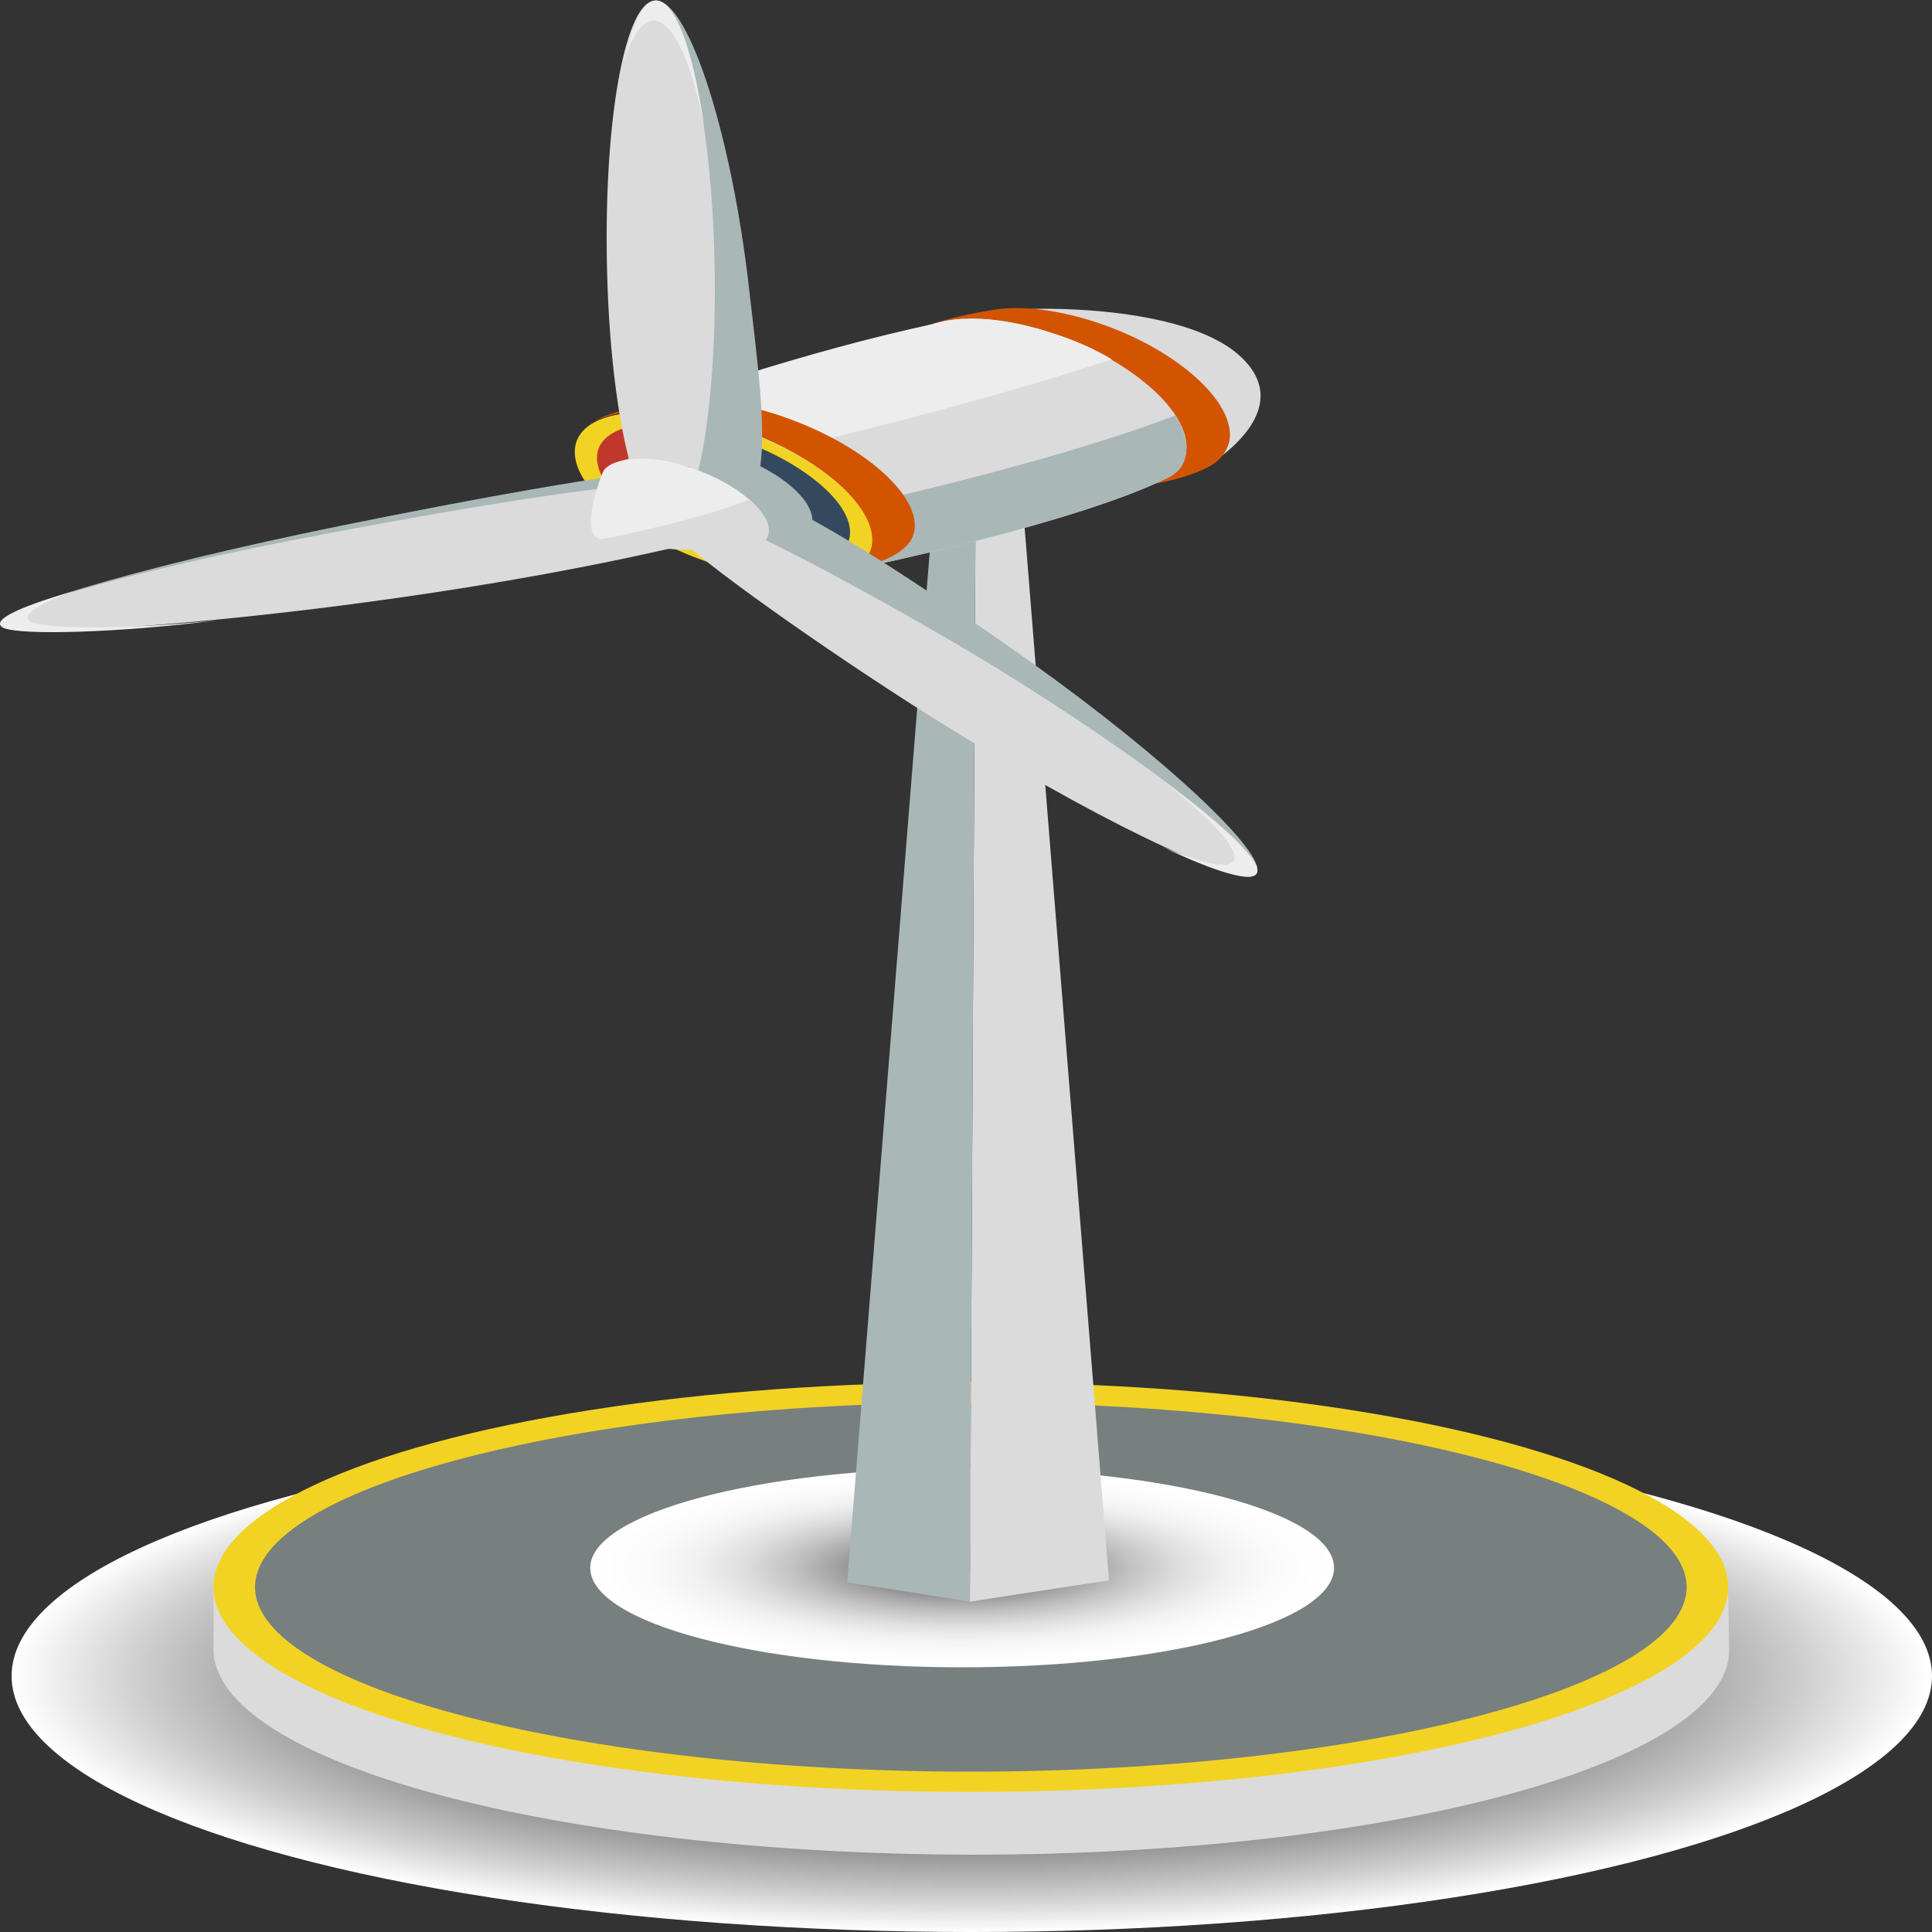 <?xml version="1.0" encoding="utf-8"?>
<!-- Generator: Adobe Illustrator 25.1.0, SVG Export Plug-In . SVG Version: 6.00 Build 0)  -->
<svg version="1.1" id="Layer_1" xmlns="http://www.w3.org/2000/svg" xmlns:xlink="http://www.w3.org/1999/xlink" x="0px" y="0px"
	 viewBox="0 0 200 200" style="enable-background:new 0 0 200 200;" xml:space="preserve">
<rect x="0" y="0" width="200" height="200" fill="#333333" stroke="none"/>
<style type="text/css">
	.st0{fill:url(#SVGID_1_);}
	.st1{fill:#DBDBDB;}
	.st2{fill:#F2D323;}
	.st3{fill:#777F7F;}
	.st4{fill:url(#SVGID_2_);}
	.st5{fill:#AAB7B7;}
	.st6{fill:#F7F7F7;}
	.st7{fill:#D35400;}
	.st8{fill:#EDEDED;}
	.st9{fill:#C1382A;}
	.st10{fill:#34495E;}
</style>
<g>
	<g>
		
			<radialGradient id="SVGID_1_" cx="225.997" cy="-68.033" r="21.602" gradientTransform="matrix(-4.601 0 0 1.225 1140.338 256.857)" gradientUnits="userSpaceOnUse">
			<stop  offset="0" style="stop-color:#1C1C1C"/>
			<stop  offset="0.108" style="stop-color:#212121"/>
			<stop  offset="0.241" style="stop-color:#303030"/>
			<stop  offset="0.386" style="stop-color:#494949"/>
			<stop  offset="0.54" style="stop-color:#6C6C6C"/>
			<stop  offset="0.702" style="stop-color:#989898"/>
			<stop  offset="0.866" style="stop-color:#CECECE"/>
			<stop  offset="1" style="stop-color:#FFFFFF"/>
		</radialGradient>
		<ellipse class="st0" cx="100.6" cy="173.5" rx="99.4" ry="26.5"/>
		<path class="st1" d="M22.1,170.7c0-0.2,0-6.2,0-6.4c1.2-11.4,35.8-0.6,78.4-0.6c40.6,0,74.3-9.2,78.4,1.5c0,0,0.1,4.9,0.1,5.6
			c0,11.7-35.1,21.2-78.4,21.2C57.2,191.9,22.1,182.4,22.1,170.7z"/>
		<ellipse class="st2" cx="100.5" cy="164.3" rx="78.4" ry="21.2"/>
		<path class="st3" d="M100.5,183.4c40.2,0,74.1-8.7,74.1-19.1s-33.9-19.1-74.1-19.1c-40.2,0-74.1,8.7-74.1,19.1
			S60.4,183.4,100.5,183.4z"/>
	</g>
	
		<radialGradient id="SVGID_2_" cx="-448.634" cy="-2114.981" r="21.599" gradientTransform="matrix(-1.784 0 0 0.475 -700.806 1166.882)" gradientUnits="userSpaceOnUse">
		<stop  offset="0" style="stop-color:#1C1C1C"/>
		<stop  offset="0.1" style="stop-color:#4B4B4B"/>
		<stop  offset="0.217" style="stop-color:#7A7A7A"/>
		<stop  offset="0.338" style="stop-color:#A3A3A3"/>
		<stop  offset="0.461" style="stop-color:#C4C4C4"/>
		<stop  offset="0.586" style="stop-color:#DEDEDE"/>
		<stop  offset="0.715" style="stop-color:#F1F1F1"/>
		<stop  offset="0.85" style="stop-color:#FBFBFB"/>
		<stop  offset="1" style="stop-color:#FFFFFF"/>
	</radialGradient>
	<path class="st4" d="M61.1,162.3c0,5.7,17.3,10.3,38.5,10.3c21.3,0,38.5-4.6,38.5-10.3c0-5.7-17.3-10.3-38.5-10.3
		S61.1,156.7,61.1,162.3z"/>
	<polygon class="st1" points="100.4,165.8 114.8,163.6 105.7,50 101,51.3 	"/>
	<polygon class="st5" points="100.4,165.8 87.7,163.8 96.8,50.2 101,51.3 	"/>
	<polygon class="st6" points="96.8,50.2 101.5,48.9 105.7,50 101,51.3 	"/>
	<g>
		<g>
			<path class="st1" d="M128.3,36.8c-5.9-5.3-21.4-5-23.4-4.7l20,16.2C126.5,47.3,134.2,42.1,128.3,36.8z"/>
			<g>
				<g>
					<g>
						<path class="st7" d="M127.3,45.5c0.5-4-5.6-9.4-13.7-12.1c-4.3-1.4-7.6-1.7-10.3-1.4c-6.3,1-7.5,1.9-7.5,1.9
							c1.7-0.7,3.4-0.9,4.3-0.9c2.5-0.1,5.6,0.4,8.8,1.5c8.1,2.7,14.2,8.1,13.7,12.1c-0.1,1.2-1.1,3.2-5.2,3.7
							c3.7-0.2,7.2-1.5,8.4-2.4C126.6,47.3,127.1,46.5,127.3,45.5z"/>
					</g>
					<path class="st1" d="M108.9,34.5c-3.3-1.1-6.4-1.6-8.9-1.5c-1.4,0-2.7,0.3-3.7,0.6c-0.2,0.1-10.8,2.1-28.7,8.3
						C59.6,44.6,87.5,59.2,90,58.6c0.8-0.2,21.4-4.5,30.8-9.1c1.3-0.6,1.9-1.6,2-2.8C123.3,42.7,117.1,37.2,108.9,34.5z"/>
					<path class="st8" d="M115.1,37.2c-1.8-1.1-3.9-2-6.1-2.7c-3.3-1.1-6.4-1.6-8.9-1.5c-1.4,0-2.7,0.3-3.7,0.6
						c-0.2,0.1-10.8,2.1-28.7,8.3c-3,1-0.8,3.8,3.2,6.8C78.9,47.2,99.3,42.4,115.1,37.2z"/>
					<path class="st5" d="M79.7,54.3c4.8,2.6,9.4,4.5,10.3,4.3c0.8-0.2,21.4-4.5,30.8-9.1c1.3-0.6,1.9-1.6,2-2.8
						c0.1-1.1-0.3-2.4-1.1-3.7C106.2,48.9,81.7,53.9,79.7,54.3z"/>
				</g>
				<g>
					<g>
						<path class="st7" d="M94.7,54.4c0-4-6.8-9.3-15.3-11.8c-4.5-1.3-7.8-1.5-10.5-1.1c-6.2,1.1-7.3,2.1-7.3,2.1
							c1.6-0.8,3.3-1,4.2-1c2.5-0.1,5.7,0.2,9,1.2c8.4,2.5,15.3,7.7,15.3,11.8c0,1.2-0.7,3.3-4.8,3.9c3.7-0.3,7.1-1.7,8.1-2.6
							C94.3,56.2,94.7,55.4,94.7,54.4z"/>
					</g>
					<path class="st2" d="M74.9,43.9c-3.4-1-6.6-1.4-9.1-1.2c-3.8,0.2-6.3,1.6-6.3,4.1c0,4.1,6.9,9.4,15.4,11.9
						c6,1.8,11.2,1.6,13.7,0c1.1-0.7,1.7-1.6,1.7-2.8C90.3,51.7,83.4,46.4,74.9,43.9z"/>
					<path class="st9" d="M78.8,56.4c-7.2-2.1-13.1-6.6-13.1-10.1c0-1,0.5-1.8,1.4-2.4c-3.2,0.2-5.3,1.4-5.3,3.5
						c0,3.5,5.9,8,13.1,10.1c5.1,1.5,9.5,1.4,11.7,0C84.4,57.6,81.7,57.3,78.8,56.4z"/>
					<path class="st10" d="M74.9,45c-2.9-0.9-5.6-1.2-7.7-1.1c-0.9,0.6-1.4,1.4-1.4,2.4c0,3.5,5.9,8,13.1,10.1
						c2.9,0.9,5.6,1.2,7.7,1.1c0.9-0.6,1.4-1.4,1.4-2.4C88,51.6,82.1,47.1,74.9,45z"/>
				</g>
			</g>
		</g>
		<g>
			<path class="st5" d="M75.2,46.9c-2-0.6-3.8-0.8-5.3-0.7c-0.7,0-5.5,1.4-6,1.7c-1,0.6-1.8,6-0.2,7.3c1.5,1.1,11.2,2.3,14.3,1.6
				c0.2-0.1,5-1.3,5.1-1.4c0.6-0.4,1-0.9,1-1.6C84,51.4,80.1,48.3,75.2,46.9z"/>
		</g>
		<g>
			<path class="st5" d="M71.2,46.9c1.4-0.1,3.2,0.1,5.2,0.8c0.5,0.2,1.8,0.4,2.3,0.6c0.6-4.3-0.3-11-1.2-18.8
				c-1.7-14.7-5.7-27.8-9-29.3c-3.2-1.5-4.5,9.2-2.8,23.9c1.1,9,3,17.4,5,22.9C70.9,46.9,71,46.9,71.2,46.9z"/>
			<path class="st1" d="M65.7,47.8c1.4-0.1,3.2,0.1,5.1,0.8c0.5,0.2,0.9,0.3,1.4,0.5C73.3,44.7,74,37.9,74,30
				c0-15-2.5-28.3-5.6-29.8c-3.1-1.5-5.6,9.4-5.6,24.4c0,9.2,0.9,17.7,2.4,23.3C65.4,47.8,65.6,47.8,65.7,47.8z"/>
			<path class="st8" d="M68.3,2.3c1.8,0.8,3.5,5,4.6,10.9c-1-7.1-2.6-12.1-4.4-13c-1.5-0.8-2.9,1.6-3.9,6.1
				C65.6,3.2,66.9,1.6,68.3,2.3z"/>
		</g>
		<g>
			<path class="st5" d="M77.8,55.8c0.8,0.5,3.2-0.2,4.2-1.3c0.3-0.3,1.1-0.8,1.3-1.1c5.1,2.6,16.1,9.9,23.5,15.2
				c14,10,24.4,19.8,23.3,21.8c-1.2,2-13.5-4.6-27.5-14.6C94,69.7,82.1,61,78.1,56.8C78.2,56.7,76.7,55.2,77.8,55.8z"/>
			<path class="st1" d="M71.7,56.5c1.3-0.4,3.8,0.2,4.8-0.8c0.2-0.3,0.4-0.5,0.6-0.8c5.6,2.5,18,9.3,26.3,14.4
				c15.7,9.7,27.7,19.1,26.7,21c-1,1.9-14.5-4.3-30.3-14C90.2,70.5,76,60.7,71.3,56.6C71.4,56.6,71.6,56.6,71.7,56.5z"/>
			<path class="st8" d="M127.7,89.1c0.7-1.1-2.3-4.3-7.6-8.5c6.6,4.9,10.6,8.7,10,9.8c-0.5,1-4.2-0.1-9.7-2.7
				C124.5,89.4,127.2,90,127.7,89.1z"/>
		</g>
		<g>
			<path class="st5" d="M71.5,48.6c0.3,0.9-1.6,1.9-0.1,2.8c0.4,0.2,6,2.5,6.4,2.7C45.3,62.5,3.5,66.3,0.4,65
				c-3-1.3,13.3-6.2,35-10.6c13.3-2.7,27.5-5.3,36-6.1C71.5,48.4,71.5,48.5,71.5,48.6z"/>
			<path class="st1" d="M67.9,50.2c0.3,0.8-1.4,1.8,0.1,2.7c0.4,0.2,5.9,2.5,6.3,2.7C43.6,63.3,3.4,66.3,0.4,65
				c-3-1.3,12.4-5.8,33.1-9.7c12.6-2.4,26.2-4.7,34.4-5.3C67.8,50.1,67.8,50.2,67.9,50.2z"/>
			<path class="st8" d="M3.3,64.4c1.7,0.8,10.8,0.7,19.3-0.2C12.5,65.5,2.2,65.8,0.4,65c-1.5-0.7,1.3-2.1,7.2-3.8
				C3.7,62.6,2,63.8,3.3,64.4z"/>
		</g>
		<g>
			<path class="st8" d="M70.8,48.2c-1.9-0.6-3.7-0.8-5.1-0.7c-1.5,0.1-2.7,0.5-3.2,1.2c-0.2,0.3-2.3,5.7-0.8,6.9
				c1.6,1.2,15.4,1.8,16.8,0.9c0.6-0.4,1-0.9,1-1.6C79.5,52.6,75.6,49.6,70.8,48.2z"/>
			<path class="st1" d="M63.5,55.6c-0.5,0.1-1,0.2-1.4,0.2c2.5,1.1,15.2,1.6,16.5,0.7c0.6-0.4,1-0.9,1-1.6c0-1-0.8-2.1-2-3.2
				C73.3,53.4,68,54.6,63.5,55.6z"/>
		</g>
	</g>
</g>
</svg>
